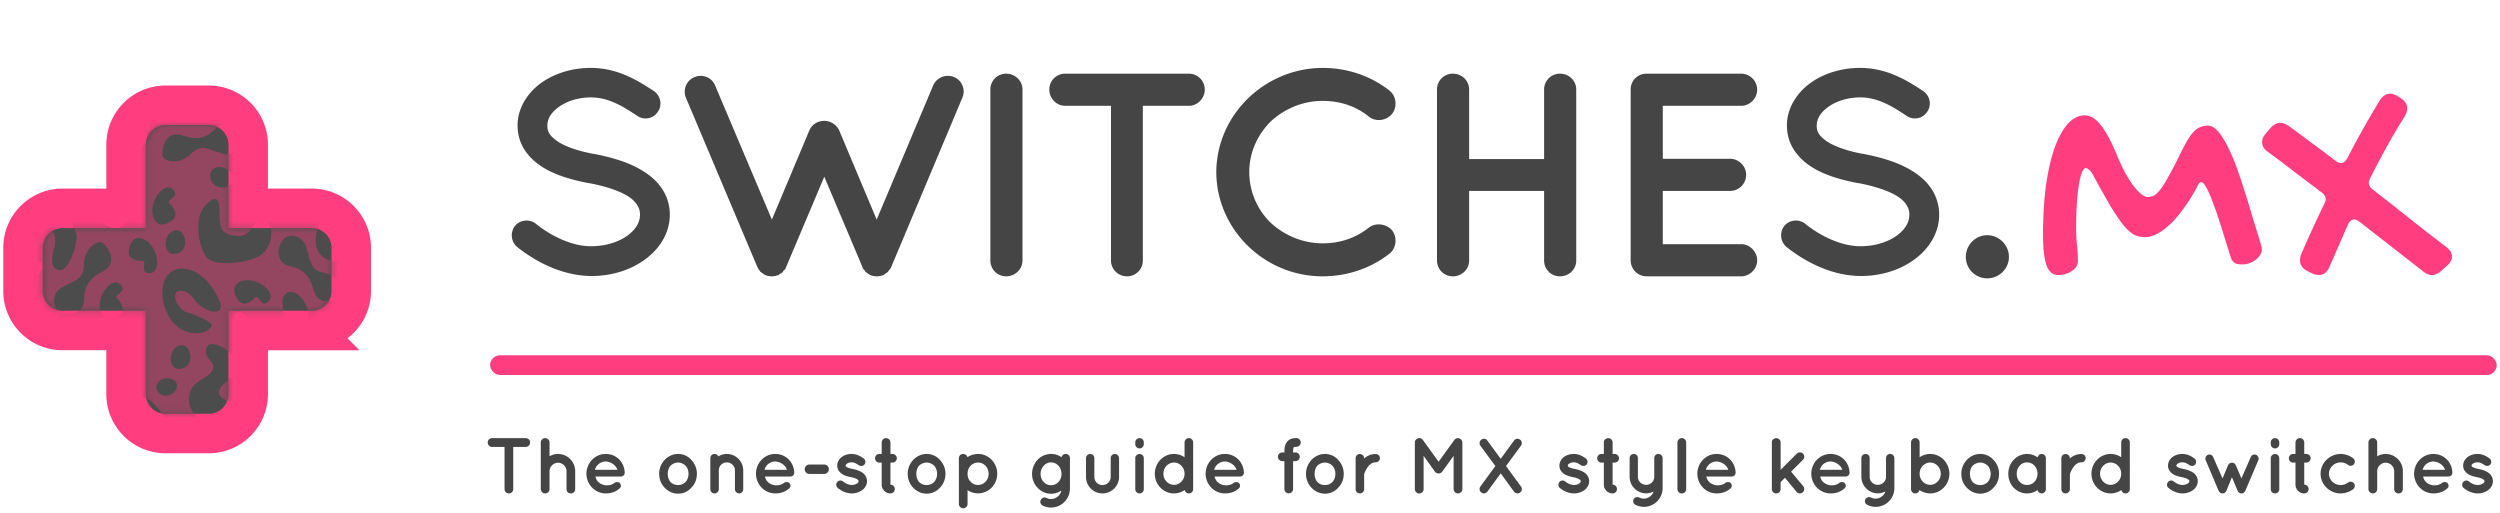 <svg width="380" height="78" fill="none" xmlns="http://www.w3.org/2000/svg"><path d="M78.625 37.556c2.508 1.98 6.512 4.356 11.264 4.4 3.124 0 5.984-.924 8.14-2.508 2.2-1.584 3.784-4.004 3.784-6.82a7.134 7.134 0 00-1.056-3.74c-1.012-1.628-2.596-2.772-4.4-3.652-1.76-.836-3.828-1.408-6.072-1.848h-.088c-2.376-.44-4.356-1.144-5.5-1.936-.572-.396-.968-.792-1.188-1.144-.22-.352-.308-.704-.308-1.232 0-.924.484-1.892 1.672-2.772 1.188-.88 2.948-1.496 4.928-1.496 2.684 0 4.84 1.32 7.084 2.816a2.222 2.222 0 003.124-.66c.704-1.012.396-2.42-.616-3.124-2.244-1.452-5.368-3.52-9.592-3.52-2.86 0-5.544.836-7.612 2.332-2.024 1.496-3.52 3.784-3.52 6.424 0 1.32.352 2.552 1.012 3.608.968 1.54 2.42 2.64 4.092 3.432 1.672.792 3.608 1.32 5.676 1.716h.088c2.596.484 4.752 1.232 6.028 2.068.66.44 1.056.88 1.32 1.32.264.44.396.836.396 1.408 0 1.1-.572 2.2-1.892 3.168-1.32.968-3.3 1.628-5.5 1.628-3.124.044-6.468-1.804-8.404-3.388-.968-.792-2.42-.66-3.212.308-.748.968-.616 2.42.352 3.212zm66.422-25.828c-1.276-.528-2.684.044-3.212 1.276l-8.58 20.372-5.676-13.508a2.516 2.516 0 00-2.288-1.496c-.968 0-1.892.528-2.288 1.496l-5.676 13.508-8.624-20.372c-.484-1.232-1.936-1.804-3.124-1.276-1.276.484-1.804 1.936-1.32 3.124l10.824 25.652c.088.132.132.308.22.396v.044c.088.088.132.176.22.264.044.088.044.088.088.132.132.044.176.132.308.22h.044c.088.088.264.22.396.264.044 0 .044 0 .088.044.088 0 .176.044.308.088h.132c.132.044.308.044.44.044s.264 0 .396-.044h.132a.682.682 0 01.352-.088c0-.044.044-.044.044-.044h.044c.088-.044.22-.176.352-.264h.088c.088-.088.176-.176.264-.22 0-.044.044-.044.044-.132l.264-.264s0-.044.044-.044c.044-.088.132-.264.176-.396l5.764-13.64 5.764 13.64c.044.132.088.308.176.396 0 0 0 .044.088.044.044.088.132.176.176.264.044.088.044.088.088.132.088.044.176.132.308.22h.044c.088.088.22.22.396.264.044 0 .044 0 .088.044.088 0 .176.044.308.088h.132c.132.044.264.044.396.044.176 0 .308 0 .44-.044h.088c.132-.044.264-.088.352-.088 0-.044.044-.044.044-.044h.044c.176-.044.264-.176.396-.264h.044c.088-.088.22-.176.308-.22 0-.044.044-.044.044-.132.088-.088.176-.176.22-.264l.044-.044c.088-.088.176-.264.22-.396l10.78-25.652c.528-1.188-.044-2.64-1.232-3.124zm5.49 27.852a2.386 2.386 0 002.42 2.42c1.32 0 2.464-1.056 2.464-2.42V13.62c0-1.364-1.144-2.42-2.464-2.42a2.386 2.386 0 00-2.42 2.42v25.96zm32.59-25.96c0-1.364-1.1-2.42-2.42-2.42h-18.788a2.386 2.386 0 00-2.42 2.42c0 1.32 1.056 2.464 2.42 2.464h6.952V39.58c0 1.364 1.1 2.42 2.42 2.42a2.386 2.386 0 002.42-2.42V16.084h6.996c1.32 0 2.42-1.144 2.42-2.464zM201.024 42c3.872 0 7.392-1.276 10.164-3.432 1.056-.836 1.232-2.42.44-3.52-.88-1.056-2.508-1.232-3.52-.484-1.98 1.584-4.356 2.42-7.084 2.42-3.036 0-5.852-1.232-7.92-3.168a10.7 10.7 0 01-3.212-7.656c0-2.992 1.232-5.632 3.212-7.656 2.068-1.936 4.884-3.168 7.92-3.168 2.728 0 5.148.836 7.084 2.42 1.012.792 2.64.616 3.52-.484.792-1.1.616-2.64-.44-3.52-2.772-2.156-6.292-3.432-10.164-3.432-8.8.044-16.104 7.128-16.148 15.84.044 8.756 7.348 15.84 16.148 15.84zm19.821 0c1.364 0 2.464-1.056 2.464-2.42V29.02h11.396v10.56a2.386 2.386 0 002.42 2.42c1.364 0 2.464-1.056 2.464-2.42V13.62c0-1.364-1.1-2.42-2.464-2.42a2.386 2.386 0 00-2.42 2.42v10.56h-11.396V13.62c0-1.364-1.1-2.42-2.464-2.42a2.386 2.386 0 00-2.42 2.42v25.96a2.386 2.386 0 002.42 2.42zm29.436 0l.044-.044s0 .044.088.044h14.256c1.276 0 2.42-1.1 2.42-2.42 0-1.364-1.144-2.464-2.42-2.464h-11.924V29.02h10.252c1.32 0 2.42-1.1 2.42-2.464 0-1.276-1.1-2.42-2.42-2.42h-10.252v-8.052h11.924c1.276 0 2.42-1.1 2.42-2.464 0-1.364-1.144-2.42-2.42-2.42h-14.388a2.386 2.386 0 00-2.42 2.42v25.96c0 1.32 1.056 2.42 2.42 2.42zm21.286-4.444c2.508 1.98 6.512 4.356 11.264 4.4 3.124 0 5.984-.924 8.14-2.508 2.2-1.584 3.784-4.004 3.784-6.82a7.134 7.134 0 00-1.056-3.74c-1.012-1.628-2.596-2.772-4.4-3.652-1.76-.836-3.828-1.408-6.072-1.848h-.088c-2.376-.44-4.356-1.144-5.5-1.936-.572-.396-.968-.792-1.188-1.144-.22-.352-.308-.704-.308-1.232 0-.924.484-1.892 1.672-2.772 1.188-.88 2.948-1.496 4.928-1.496 2.684 0 4.84 1.32 7.084 2.816a2.222 2.222 0 003.124-.66c.704-1.012.396-2.42-.616-3.124-2.244-1.452-5.368-3.52-9.592-3.52-2.86 0-5.544.836-7.612 2.332-2.024 1.496-3.52 3.784-3.52 6.424 0 1.32.352 2.552 1.012 3.608.968 1.54 2.42 2.64 4.092 3.432 1.672.792 3.608 1.32 5.676 1.716h.088c2.596.484 4.752 1.232 6.028 2.068.66.44 1.056.88 1.32 1.32.264.44.396.836.396 1.408 0 1.1-.572 2.2-1.892 3.168-1.32.968-3.3 1.628-5.5 1.628-3.124.044-6.468-1.804-8.404-3.388-.968-.792-2.42-.66-3.212.308-.748.968-.616 2.42.352 3.212zm27.235 1.496a3.249 3.249 0 003.256 3.256c1.804 0 3.3-1.452 3.3-3.256 0-1.804-1.496-3.3-3.3-3.3-1.804 0-3.256 1.496-3.256 3.3z" fill="#454545"/><path d="M334.593 27.694c-.196 0-.366.155-.513.464a26.037 26.037 0 01-1.977 3.272c-.684.976-1.376 1.806-2.076 2.49-.7.683-1.391 1.212-2.075 1.587-.683.358-1.326.537-1.929.537a3.703 3.703 0 01-1.635-.366c-.489-.26-1.026-.74-1.612-1.44-.569-.7-1.228-1.669-1.977-2.906a147.14 147.14 0 01-2.71-4.834c-.179-.326-.366-.562-.562-.708-.179-.163-.341-.244-.488-.244-.212 0-.407.228-.586.684-.179.439-.334 1.066-.464 1.88-.13.797-.236 1.765-.317 2.905a65.064 65.064 0 00-.098 3.735c0 .814.041 1.628.122 2.441.098.814.147 1.652.147 2.515 0 .293-.082.57-.244.83a2.24 2.24 0 01-.66.635c-.26.195-.577.35-.952.464a3.76 3.76 0 01-1.147.17c-.814 0-1.4-.488-1.758-1.464-.358-.977-.537-2.54-.537-4.688 0-2.718.146-5.184.439-7.397.31-2.23.741-4.134 1.294-5.713.57-1.595 1.237-2.824 2.002-3.687.782-.879 1.652-1.318 2.613-1.318.846 0 1.652.488 2.417 1.465.781.96 1.619 2.523 2.514 4.687.358.88.741 1.701 1.148 2.466.423.765.838 1.433 1.245 2.002.423.554.83.993 1.221 1.319.39.309.74.463 1.049.463.31 0 .603-.065.879-.195.293-.146.619-.448.977-.903.374-.472.805-1.156 1.294-2.051a72.532 72.532 0 001.855-3.589c.391-.781.741-1.432 1.05-1.953.309-.52.618-.936.928-1.245.309-.326.634-.553.976-.684.342-.146.725-.22 1.148-.22.504 0 1.001.27 1.489.806.488.537.96 1.254 1.416 2.149.472.895.928 1.936 1.367 3.125a76.39 76.39 0 011.27 3.735c.423 1.302.83 2.629 1.22 3.98.407 1.334.798 2.604 1.172 3.808.098.358.163.61.196.757.048.13.073.293.073.488 0 .277-.09.554-.269.83-.162.26-.382.497-.659.708a3.56 3.56 0 01-.952.513c-.342.13-.684.195-1.025.195-.456 0-.814-.049-1.075-.146-.244-.114-.439-.31-.586-.586-.081-.147-.219-.537-.415-1.172-.195-.635-.431-1.383-.708-2.246a84.668 84.668 0 00-.879-2.783 38.402 38.402 0 00-.952-2.686c-.309-.83-.61-1.514-.903-2.05-.293-.554-.553-.83-.781-.83zm19.506 12.818c-.358.862-.904 1.294-1.636 1.294-.293 0-.627-.082-1.001-.244l-.659-.318c-.798-.39-1.197-.936-1.197-1.636 0-.358.066-.691.196-1 .504-1.189 1.05-2.418 1.636-3.687a162.207 162.207 0 011.855-3.93c.049-.131.098-.253.146-.367a.81.81 0 00.074-.317c0-.391-.204-.74-.611-1.05a902.25 902.25 0 01-4.077-3.076 154.893 154.893 0 00-4.077-3.076c-.602-.424-.903-.912-.903-1.465 0-.228.04-.448.122-.66.081-.227.228-.455.439-.683l.684-.806c.472-.553.993-.83 1.562-.83.196 0 .391.049.586.147.212.081.432.195.659.341 1.205.88 2.393 1.758 3.565 2.637 1.188.863 2.368 1.75 3.54 2.661.146.098.285.18.415.244.13.066.26.098.391.098.358 0 .675-.228.952-.684a148.038 148.038 0 012.417-4.492c.83-1.48 1.684-2.938 2.563-4.37.44-.667.961-1 1.563-1 .342 0 .74.137 1.196.414l.391.244c.667.44 1.001.953 1.001 1.538 0 .212-.033.424-.098.635a3.588 3.588 0 01-.293.635 95.721 95.721 0 00-2.734 4.639 146.156 146.156 0 00-2.515 4.76c-.049.13-.098.244-.147.342a.936.936 0 00-.048.293c0 .407.195.757.586 1.05a522.053 522.053 0 015.615 4.419 462.1 462.1 0 005.591 4.346c.569.44.854.92.854 1.44 0 .488-.252.952-.757 1.392l-.854.757c-.472.439-.952.659-1.441.659-.439 0-.887-.188-1.342-.562L358.64 33.7a3.96 3.96 0 00-.415-.244.727.727 0 00-.367-.098c-.39 0-.708.245-.952.733l-2.807 6.42z" fill="#FF3D7F"/><rect x="74.5" y="54" width="305" height="3" rx="1.5" fill="#FF3D7F"/><path d="M19.162 50.235v9.664a6 6 0 006 6h6.567a6 6 0 006-6v-9.664h9.662a6 6 0 006-6v-6.57a6 6 0 00-6-6H37.73V22a6 6 0 00-6-6h-6.567a6 6 0 00-6 6v9.665H9.5a6 6 0 00-6 6v6.57a6 6 0 006 6h9.662z" fill="#4C4C4C" stroke="#FF3D7F" stroke-width="6"/><mask id="a" maskUnits="userSpaceOnUse" x="6" y="19" width="45" height="44"><path d="M22.162 47.235v12.664a3 3 0 003 3h6.567a3 3 0 003-3V47.235h12.662a3 3 0 003-3v-6.57a3 3 0 00-3-3H34.73V22a3 3 0 00-3-3h-6.567a3 3 0 00-3 3v12.665H9.5a3 3 0 00-3 3v6.57a3 3 0 003 3h12.662z" fill="#FFDF6B"/></mask><g mask="url(#a)"><path d="M-7 6v67h66V6H-7zm59.198 4.392c.325-1.45.52-3.295 1.753-3.295 1.234 0 3.312 2.043 3.312 2.768 0 .725 1.233 2.24.291 3.197-1.163 1.18-1.233-1.318-3.213-1.022-1.98.296-2.467-.198-2.143-1.648zm-23.755 37.09c.956.186 3.996 1.513 3.744 2.042-.778 1.631-4.458 1.71-6.259-.99-1.8-2.704-1.724-6.582.6-7.502 2.325-.92 4.762 1.24 5.608 2.511.847 1.27 1.965 3.091 1.124 3.67-.843.577-2.921-.463-3.823-1.816-.902-1.355-2.61-1.588-2.795-.617-.184.97.845 2.514 1.801 2.701zm-.786 8.548c-2.142.527-2.24-2.867-.455-3.493 1.786-.626 2.597 2.966.455 3.493zm-5.955-16.371c-.72 0-2.137-.137-2.137-1.323s.811-2.999 2.694-1.746c1.882 1.252 2.273 4.942.455 4.942-1.59 0-.293-1.873-1.012-1.873zM19.6 21.861c-1.224-1.52 1.385-2.888 2.551-1.691 1.166 1.196-1.325 3.212-2.55 1.691zm3.602 10.768c-.459-2.236 1.837-5.126 3.122-3.82 1.124 1.14-1.098 1.534-.59 2.05.51.516 1.416 1.63.59 2.47-.826.839-2.663 1.538-3.122-.7zm10.483-9.32c-2.127-.653-3.102-1.505-4.699.115-1.595 1.62-4.314 1.327-4.314 0s.734-3.657 3.121-2.817c2.387.838 3.765.185 4.958-1.026 1.193-1.212 2.617-.42 3.03 0 2.112 2.144.032 4.38-2.096 3.728zm-1.738 3.536c-.103-2.235 3.198-1.688 3.465.21.267 1.898-3.36 2.026-3.465-.21zM26.87 38.56c-2.143.526-2.24-2.868-.455-3.494 1.786-.626 2.597 2.966.455 3.494zm4.703.715c-1.3-1.319-2.338-6.064-.26-8.172 2.077-2.11 2.077 0 2.077 2.108 0 2.11 1.039 2.636 2.987 2.636 1.947 0 1.947-2.306 3.44-2.306 1.884 0 1.818 3.295.26 4.877-1.557 1.581-7.206 2.175-8.504.857zm9.264 6.538c-1.125 1.143-1.511-1.114-2.02-.598-.509.516-1.607 1.438-2.433.598-.826-.838-1.514-2.702.689-3.168 2.203-.466 5.05 1.864 3.764 3.168zm-2.307 3.33c1.47 1.491 2.571 1.12 3.948-.279 1.377-1.398-.23-3.03.827-4.101 1.33-1.352 3.58 1.026 3.58 3.262 0 2.237-3.58 6.71-5.417 6.71-1.836 0-5.876-2.609-5.876-5.591 0-2.984 1.47-1.492 2.938 0zm5.523-8.68c-1.658-.325-1.808-1.965-1.699-2.548.567-2.976 3.557-2.48 4.217-.326.66 2.154.51 3.453 2.725 3.886 2.217.434 3.5 2.885 2.42 3.629-1.084.743-3.397 1.43-4.05-1.047-.652-2.477-1.956-3.269-3.613-3.595zm8.118 7.366c2.204-.466 5.05 1.864 3.764 3.168-1.125 1.142-1.511-1.114-2.02-.598-.508.516-1.606 1.438-2.433.598-.826-.839-1.514-2.703.689-3.168zm2.727-3.796c-1.87.27-1.996-3.412.206-3.518 2.202-.105 1.664 3.246-.206 3.518zm.936-6.476c-2.272 2.307-6.038 2.966-7.368.823-1.331-2.142.297-4.98 1.365-6.065C50.9 31.23 52.45 29.77 53.169 30.5c.718.73.107 2.998-1.032 4.154-1.139 1.156-1.04 2.903-.067 2.903.973 0 2.272-1.318 2.272-2.307 0-.989.706-4.27 1.266-4.118 1.725.465 2.499 4.118.227 6.425zm-.206-11.222c0 1.211-5 .329-5.52-.198-.518-.527-.842-2.965-.063-3.757.78-.79 5.583 2.571 5.583 3.955zm-1.968-7.837c1.299-1.318 3.7-.593 2.792 1.384-.776 1.69-4.09-.066-2.792-1.384zm-12.864-4.446c.894-.907 2.128.015 2.972 1.728.843 1.714 3.668 2.736 5.13 1.253 1.46-1.484-.618-3.065-1.398-3.856-.778-.79-2.656-1.247-3.37-.522-.715.725-1.856-.565-1.271-2.147.584-1.581 2.759-2.932 4.415-2.175 1.656.758 1.72 2.406 2.24 3.526.519 1.121 1.697.188 2.573 1.079.877.89.68 4.793-.912 6.408-1.894 1.922-7.407 1.312-8.608.093-1.202-1.22-2.665-4.48-1.77-5.387zm4.39 9.255c1.298 1.319.52 3.427 1.557 4.481 1.04 1.056 2.014-.856 3.377.529 1.355 1.375-3.896 4.48-4.934 3.426-1.04-1.054-.715-5.47-2.922-4.415-2.207 1.053.13 2.636-1.883 4.678-2.012 2.044-2.921-.394-2.921-2.965 0-2.57.065-4.416 2.338-5.8 2.271-1.383 4.09-1.251 5.388.066zM33.027 8.117c3.213 0 6.334 2.237 5.783 4.707-.55 2.47-3.68 3.309-5.19 3.309-1.512 0-3.623-.08-3.623-1.112s2.013-2.197 3.623-2.197c1.61 0 2.757-1.306 2.069-2.005-.688-.698-2.525-.698-3.213 0-.689.699-3.474 2.513-3.765 2.005-.895-1.569 1.102-4.707 4.316-4.707zm-6.52 7.456c1.727-.638 2.847 2.983 1.01 2.983-1.835 0-3.029-2.237-1.01-2.983zm-8.446-8.481c2.204 0 6.61 3.635 6.61 5.498 0 1.864-2.57 5.965-5.508 5.965s-1.47-1.491 0-2.982c1.47-1.492 1.102-2.61-.275-4.008-1.378-1.399-2.984.233-4.04-.838-1.332-1.352 1.01-3.635 3.213-3.635zm-.505 15.564c1.194.607 3.626 1.478 3.03 3.495-.55 1.864-2.525-.28-3.679.047-1.155.326-1.19 1.961 0 3.17 1.19 1.208 2.165-.373 3.404.185 1.239.56.206 3.006-1.102 4.334-1.309 1.33-2.697 1.013-4.75-1.072-2.053-2.084-1.677-5.545-.85-8.283.825-2.738 2.754-2.481 3.947-1.876zM.373 33.748c0-1.259 2.86-3.877 5.11-3.877 2.677 0 6.151 4.39 6.151 6.113 0 1.724-1.235 5.08-2.5 5.08-1.264 0-1.494-1.538-.897-3.356.597-1.817-.689-4.566-2.754-4.566-2.066 0-1.7 2.609-1.7 3.728 0 1.118 1.011 2.788 2.02 2.788 1.01 0 .919 1.732-.596 2.431-1.515.7-3.994.094-4.637-1.63-.643-1.725.46-2.937.873-4.102.413-1.164-1.07-1.35-1.07-2.609zm9.792-11.231c1.882 1.165-.413 3.634-2.111 2.796-1.7-.84.229-3.961 2.11-2.796zm-.96 27.948c.628 1.752-2.937 2.889-2.937 1.025 0-1.864 2.203-3.076 2.938-1.025zm.92 3.455c1.028 1.545-.128 3.802-1.868 2.52-1.487-1.093.84-4.063 1.868-2.52zm-.608-10.305c1.958-1.066 3.241-1.163 3.241-3.454 0-2.291 2.127-4.035 3.051-3.098.924.939 2.029 3.114-.244 4.234-2.272 1.12-2.79 2.57-2.79 4.284 0 1.713-1.56 2.174-2.144 2.174-2.986 0-3.075-3.075-1.114-4.14zm8.814-.374c1.125 1.143-1.099 1.535-.59 2.05.509.518 1.416 1.632.59 2.471-.826.839-2.663 1.538-3.122-.7-.46-2.236 1.836-5.126 3.122-3.82zM11.766 9.35c1.166 1.196-1.325 3.212-2.55 1.69-1.225-1.52 1.384-2.887 2.55-1.69zm-9.773.539c0-1.946 5.877-.373 5.877 1.117 0 1.493-3.306 4.381-1.01 5.22 2.295.839 1.744-1.957 4.59-1.957s1.79 2.377 0 4.195c-1.79 1.816-3.121 3.075-5.693 2.423-2.57-.653-3.764-2.05-3.764-3.915 0-1.864 2.02-2.796 2.02-4.287 0-1.492-2.02-.84-2.02-2.796zm.276 15.89c1.607 1.212 1.607 1.913.367 2.705-1.24.791-2.662 1.956-3.534 1.07-.872-.884-.919-3.82-.413-4.333.504-.513.687-2.47 2.019-2.47 1.646 0-.046 1.817 1.561 3.028zm-6.436 7.79c-1.225-1.52 1.385-2.887 2.55-1.69 1.167 1.196-1.325 3.213-2.55 1.69zm.376-23.214c.844-.857 3.765 3.355 3.765 4.1 0 .746-1.47 2.703-2.57 2.703-1.103 0-2.159-5.825-1.195-6.803zm1.35 10.817c.267 1.898-3.362 2.027-3.466-.209-.104-2.235 3.197-1.689 3.465.209zm-.602 14.615c1.882 1.252 2.272 4.943.455 4.943-1.59 0-.292-1.874-1.012-1.874s-2.137-.136-2.137-1.323c0-1.186.811-2.999 2.694-1.746zm-2.018 28.95c-.103-2.235 3.197-1.688 3.465.21.267 1.898-3.361 2.026-3.465-.21zm3.146-3.923c-1.59 0-.292-1.872-1.011-1.872-.72 0-2.138-.137-2.138-1.324 0-1.186.812-2.998 2.695-1.746 1.882 1.252 2.273 4.942.454 4.942zm.812-9.018c-.91-1.714 1.98-1.615 2.569-2.675.588-1.058-.524-2.24-2.208-2.24-1.682 0-1.27 1.818-2.536 2.312-1.266.494-2.24-1.977-2.24-3.856 0-1.878 1.2-2.652 4.105-2.652 2.905 0 5.05 2.718 6.372 5.247 1.324 2.53-.219 3.732-1.484 4.16-1.267.43-3.594 1.56-4.578-.296zm3.344 6.047c-2.14.526-2.239-2.868-.454-3.494 1.786-.626 2.597 2.966.454 3.494zm2.091 8.273c-.37 1.941 1.862 2.38 1.58 3.867-.358 1.877-3.533 1.188-4.767-.666-1.234-1.852-.737-7.595.783-8.64 1.521-1.044 6.307-1.18 7.954 1.29 1.646 2.47-.394 2.071-2.434 1.673-2.04-.4-2.747.535-3.116 2.476zm4.701 5.103c-1.172-.23.63-5.046 1.237-5.464.609-.417 3.029-.279 3.646.648.617.926-3.544 5.078-4.883 4.816zm5.032-8.734c-1.587 1.09-3.596-4.732-2.379-5.568 1.216-.835 5.426.325 4.825-2.075-.602-2.4-2.575-.37-4.17-2.763-1.594-2.394.937-2.837 3.423-2.35 2.486.487 4.258.902 5.166 3.429.908 2.528.437 4.314-1.085 5.357-1.52 1.046-3.413-.13-4.63.705s.447 2.168-1.15 3.265zm11.872 3.775c-.203 1.489-1.666 4.237-2.759 4.082-1.092-.153-1.109-1.51-.378-3.007.73-1.497-.056-4.028-1.84-4.279-1.785-.252-1.775 2.047-1.906 3.013-.133.966.541 2.532 1.414 2.654.872.123.588 1.607-.803 2.027-1.39.42-3.46-.407-3.811-1.974-.352-1.567.743-2.479 1.238-3.435.494-.956-.764-1.297-.616-2.384.15-1.087 2.928-3 4.87-2.726 2.314.327 4.795 4.54 4.591 6.03zm-1.863-6.639c-1.223-1.52 1.385-2.888 2.55-1.691 1.166 1.196-1.324 3.212-2.55 1.691zM30.1 71.758c-1.59 0-.292-1.874-1.011-1.874-.72 0-2.138-.136-2.138-1.323 0-1.186.811-2.999 2.694-1.747 1.884 1.253 2.273 4.944.455 4.944zm1.014-7.318c-2.178-1.533-2.808-3.269-2.16-5.013.65-1.743 2.864-1.89 3.383-3.285.52-1.395-1.597-1.51-.915-3.34.677-1.822 5.626 1.759 5.107 3.153-.52 1.395-4.617 2.913-2.762 4.52 1.854 1.608 2.313-1.205 4.976-.184 2.662 1.02.847 2.866-1.46 3.924-2.308 1.058-3.99 1.757-6.17.225zm14.33 5.228c-.774 2.055-3.568 2.385-4.868 2.195-1.299-.189-3.106-.523-2.98-1.41.125-.888 1.999-1.637 3.383-1.436 1.385.202 2.531-.775 2.023-1.463-.506-.688-2.085-.918-2.763-.404-.677.515-3.293 1.724-3.481 1.25-.58-1.46 1.52-3.909 4.284-3.506 2.764.405 5.177 2.72 4.402 4.774zm-1.627-10.846c1.69-1.465 2.925-1.836 2.445-4.075-.479-2.239 1.236-4.402 2.334-3.685 1.1.718 2.633 2.606.646 4.19-1.985 1.584-2.19 3.113-1.83 4.788.358 1.675-1.069 2.461-1.64 2.587-2.917.644-3.647-2.342-1.955-3.805zm13.319 6.697c-.551 2.895-3.586 4.517-6.284 5.357-2.697.838-3.568-.927-3.741-2.27-.175-1.342-.827-3.877 1.154-4.506 1.83-.58 1.187 2.28 2.099 3.068.913.788 2.267-.099 2.586-1.776.319-1.677-1.516-1.61-1.755-2.966-.238-1.355 2.338-1.858 4.154-1.502 1.817.356 2.337 1.7 1.787 4.595zm.751-9.628c-.233 1.23-2.603 2.913-3.304 2.776-.702-.137-2.402.805-3.148-.314-.921-1.385 1.51-.98 1.597-3.01.089-2.03.66-2.422 2.001-1.824 1.34.6 3.089 1.143 2.854 2.372z" fill="#944660"/></g><path d="M80.58 67.26c0-.372-.3-.66-.66-.66h-5.125a.65.65 0 00-.66.66c0 .36.288.672.66.672h1.896v6.408c0 .372.3.66.66.66a.65.65 0 00.66-.66v-6.408h1.908c.36 0 .66-.312.66-.672zm2.95 4.368a1.312 1.312 0 011.284-1.296c.72.012 1.296.588 1.296 1.296v2.712c0 .372.288.66.66.66a.65.65 0 00.66-.66v-2.712A2.625 2.625 0 0084.814 69c-.468 0-.9.144-1.284.348V67.26a.66.66 0 00-.672-.66c-.36 0-.66.288-.66.66v7.08a.68.68 0 00.66.66.66.66 0 00.672-.66v-2.712zM92.065 75c.852 0 1.56-.252 2.148-.792.276-.252.156-.612 0-.78-.156-.192-.648-.228-.9.036-.3.228-.816.336-1.248.3-.42-.036-.9-.252-1.152-.54-.216-.204-.348-.516-.408-.792h3.816c.336 0 .588-.192.624-.48.012-.024.012-.084.012-.108v-.06C94.861 70.164 93.625 69 92.065 69c-1.644 0-2.916 1.368-2.928 3 .012 1.632 1.284 2.988 2.928 3zm0-4.86c1.044.084 1.656.792 1.776 1.272h-3.396c.096-.492.6-1.224 1.62-1.272zm11.019 4.896c.792 0 1.512-.348 2.004-.912.54-.528.84-1.272.84-2.112 0-.816-.3-1.524-.84-2.1a2.653 2.653 0 00-2.004-.912c-.828 0-1.524.348-2.064.912-.516.576-.828 1.284-.828 2.1 0 .84.312 1.584.828 2.112.54.564 1.236.912 2.064.912zm-1.152-4.272c.3-.264.696-.456 1.152-.456.42 0 .804.192 1.104.456.3.324.468.756.468 1.248 0 .516-.168.936-.468 1.272-.3.288-.684.444-1.104.444-.456 0-.852-.156-1.152-.444-.276-.336-.432-.756-.432-1.272 0-.492.156-.924.432-1.248zM110.464 69c-.468 0-.912.144-1.272.372a.649.649 0 00-.588-.372.632.632 0 00-.636.636v4.728c0 .348.276.636.636.636a.656.656 0 00.636-.516c.024-.048.024-.084.024-.12v-2.868c0-.672.528-1.212 1.2-1.212.684 0 1.248.54 1.248 1.212v2.868c0 .348.3.636.636.636a.63.63 0 00.624-.636v-2.868A2.512 2.512 0 00110.464 69zm7.371 6c.852 0 1.56-.252 2.148-.792.276-.252.156-.612 0-.78-.156-.192-.648-.228-.9.036-.3.228-.816.336-1.248.3-.42-.036-.9-.252-1.152-.54-.216-.204-.348-.516-.408-.792h3.816c.336 0 .588-.192.624-.48.012-.024.012-.084.012-.108v-.06c-.096-1.62-1.332-2.784-2.892-2.784-1.644 0-2.916 1.368-2.928 3 .012 1.632 1.284 2.988 2.928 3zm0-4.86c1.044.084 1.656.792 1.776 1.272h-3.396c.096-.492.6-1.224 1.62-1.272zm5.188 1.896h2.256a.717.717 0 00.708-.708.72.72 0 00-.708-.72h-2.256a.72.72 0 00-.708.72c0 .384.324.708.708.708zm4.311 2.136c.48.384 1.2.816 2.136.828a2.73 2.73 0 001.56-.48c.432-.312.756-.804.756-1.392 0-.276-.084-.552-.228-.792-.204-.336-.528-.564-.852-.708a4.32 4.32 0 00-1.116-.348h-.012l-.012-.012c-.408-.072-.72-.18-.876-.288a.323.323 0 01-.132-.12c-.024-.036-.024-.048-.024-.096 0-.06.036-.168.192-.276.156-.12.42-.216.72-.216.384 0 .72.192 1.104.444.3.204.696.12.888-.168a.663.663 0 00-.192-.888c-.384-.264-.972-.66-1.8-.66-.552 0-1.056.156-1.476.444-.396.3-.708.768-.708 1.32 0 .276.072.54.204.756.216.324.504.54.828.696.312.144.672.24 1.044.312h.012c.432.084.792.216.96.336.096.06.144.108.156.144a.18.18 0 01.036.12c0 .096-.048.216-.216.36-.192.12-.492.228-.816.228-.468.012-1.008-.264-1.32-.528a.624.624 0 00-.9.096.64.64 0 00.084.888zM135.648 69h-.3v-1.74a.65.65 0 00-.66-.66.66.66 0 00-.672.66V69h-.348a.65.65 0 00-.66.66c0 .36.288.66.66.66h.348v3.348c0 .732.6 1.332 1.332 1.332a.65.65 0 00.66-.66.66.66 0 00-.66-.672V70.32h.3c.36 0 .672-.3.672-.66a.668.668 0 00-.672-.66zm5.217 6.036c.792 0 1.512-.348 2.004-.912.54-.528.84-1.272.84-2.112 0-.816-.3-1.524-.84-2.1a2.653 2.653 0 00-2.004-.912c-.828 0-1.524.348-2.064.912-.516.576-.828 1.284-.828 2.1 0 .84.312 1.584.828 2.112.54.564 1.236.912 2.064.912zm-1.152-4.272c.3-.264.696-.456 1.152-.456.42 0 .804.192 1.104.456.3.324.468.756.468 1.248 0 .516-.168.936-.468 1.272-.3.288-.684.444-1.104.444-.456 0-.852-.156-1.152-.444-.276-.336-.432-.756-.432-1.272 0-.492.156-.924.432-1.248zm6.672 6.492c.384 0 .684-.312.684-.648v-2.112c.432.312 1.008.492 1.608.492 1.596 0 2.904-1.332 2.904-2.976S150.273 69 148.677 69c-.612 0-1.188.204-1.632.492-.048-.264-.324-.492-.66-.492a.64.64 0 00-.636.636V76.608c0 .336.288.648.636.648zm1.152-6.456c.3-.324.696-.492 1.14-.492.408 0 .816.168 1.128.492.276.312.468.744.468 1.212 0 .468-.192.924-.468 1.2-.312.336-.72.504-1.128.504-.444 0-.84-.168-1.14-.504-.312-.276-.468-.732-.468-1.2 0-.468.156-.9.468-1.212zm15.095 1.224v-2.388a.632.632 0 00-.636-.636.646.646 0 00-.636.504 2.728 2.728 0 00-1.608-.504 2.84 2.84 0 00-2.04.888 3.152 3.152 0 00-.84 2.136c0 .84.324 1.584.84 2.112a2.77 2.77 0 003.612.432 1.608 1.608 0 01-1.572 1.284c-.252 0-.48-.06-.684-.168-.336-.144-.708-.024-.864.3a.636.636 0 00.288.864c.372.192.816.3 1.26.3a2.888 2.888 0 002.88-2.88v-2.244zm-1.74 1.236a1.516 1.516 0 01-1.14.492c-.42 0-.816-.168-1.104-.492-.288-.276-.48-.732-.48-1.236 0-.48.192-.936.48-1.224a1.441 1.441 0 011.104-.516c.456 0 .828.18 1.14.516.264.288.456.744.456 1.224 0 .504-.192.96-.456 1.236zm9.206-.756v-2.868c0-.336-.312-.636-.648-.636a.63.63 0 00-.624.636v2.868a1.245 1.245 0 01-1.26 1.224c-.684 0-1.224-.54-1.224-1.224v-2.868a.64.64 0 00-.636-.636c-.348 0-.636.3-.636.636v2.868A2.51 2.51 0 00167.566 75c1.38 0 2.532-1.128 2.532-2.496zm3.112-3.492a.64.64 0 00-.648.66v4.68c0 .36.288.648.648.648a.638.638 0 00.648-.648v-4.68c0-.384-.276-.66-.648-.66zm.648-1.764a.638.638 0 00-.648-.648.645.645 0 00-.648.648v.252c0 .36.288.66.648.66.372 0 .648-.3.648-.66v-.252zm7.503 4.764V67.248a.653.653 0 00-1.308 0v2.256a2.84 2.84 0 00-1.608-.504c-1.62 0-2.916 1.368-2.916 3.012 0 1.62 1.296 2.988 2.916 2.988.6 0 1.176-.204 1.632-.516.06.288.312.516.636.516.36 0 .648-.3.648-.648v-2.34zm-1.788-1.212c.3.3.48.732.48 1.212 0 .456-.18.888-.48 1.188-.3.312-.684.492-1.128.492-.432 0-.828-.18-1.128-.492-.3-.3-.48-.732-.48-1.188 0-.48.18-.912.48-1.212.3-.312.696-.492 1.128-.492.444 0 .828.18 1.128.492zm6.606 4.2c.852 0 1.56-.252 2.148-.792.276-.252.156-.612 0-.78-.156-.192-.648-.228-.9.036-.3.228-.816.336-1.248.3-.42-.036-.9-.252-1.152-.54-.216-.204-.348-.516-.408-.792h3.816c.336 0 .588-.192.624-.48.012-.024.012-.084.012-.108v-.06c-.096-1.62-1.332-2.784-2.892-2.784-1.644 0-2.916 1.368-2.928 3 .012 1.632 1.284 2.988 2.928 3zm0-4.86c1.044.084 1.656.792 1.776 1.272h-3.396c.096-.492.6-1.224 1.62-1.272zm10.478-2.148c.012-.012.024-.024.072-.036.048-.024.156-.036.312-.036a.666.666 0 000-1.332c-.252 0-.48.024-.72.096a1.43 1.43 0 00-.864.744c-.18.348-.228.732-.228 1.176v.168h-.312a.66.66 0 00-.672.66c0 .36.3.66.672.66h.312v4.236c0 .36.288.66.66.66.372 0 .66-.3.66-.66v-4.236h.36c.36 0 .66-.3.66-.66 0-.372-.3-.66-.66-.66h-.36v-.168c0-.444.096-.612.108-.612zm4.747 7.044c.792 0 1.512-.348 2.004-.912.54-.528.84-1.272.84-2.112 0-.816-.3-1.524-.84-2.1a2.653 2.653 0 00-2.004-.912c-.828 0-1.524.348-2.064.912-.516.576-.828 1.284-.828 2.1 0 .84.312 1.584.828 2.112.54.564 1.236.912 2.064.912zm-1.152-4.272c.3-.264.696-.456 1.152-.456.42 0 .804.192 1.104.456.3.324.468.756.468 1.248 0 .516-.168.936-.468 1.272-.3.288-.684.444-1.104.444-.456 0-.852-.156-1.152-.444-.276-.336-.432-.756-.432-1.272 0-.492.156-.924.432-1.248zm8.862-1.752c-.6-.012-1.116.204-1.512.468-.084.06-.18.156-.252.24v-.084c0-.348-.3-.624-.66-.624a.63.63 0 00-.636.624v4.728a.64.64 0 00.636.636c.36 0 .66-.288.66-.636v-2.28c.06-.168.204-.624.492-1.008.144-.228.324-.432.552-.576.204-.156.444-.228.72-.228.36 0 .636-.3.636-.636a.622.622 0 00-.636-.624zm12.495-2.412h-.012a.655.655 0 00-.54.276l-2.388 3.312-2.388-3.312a.65.65 0 00-.528-.276h-.036c-.36 0-.66.3-.66.66v7.08a.666.666 0 001.332 0v-5.052l1.716 2.4c.132.18.336.276.552.276h.024a.655.655 0 00.54-.276l1.728-2.4v5.052c0 .36.288.66.66.66.36 0 .672-.3.672-.66v-7.08c0-.36-.312-.648-.672-.66zm9.441.228c-.3-.228-.696-.168-.924.144l-2.016 2.76-2.028-2.76a.622.622 0 00-.912-.144.652.652 0 00-.156.912l2.28 3.096-2.28 3.12a.654.654 0 00.156.912.62.62 0 00.384.132.683.683 0 00.528-.276l2.028-2.772 2.016 2.772a.688.688 0 00.54.276.675.675 0 00.384-.132c.3-.204.348-.624.144-.912l-2.28-3.12 2.28-3.096c.204-.3.156-.708-.144-.912zm6.053 7.344c.48.384 1.2.816 2.136.828a2.73 2.73 0 001.56-.48c.432-.312.756-.804.756-1.392 0-.276-.084-.552-.228-.792-.204-.336-.528-.564-.852-.708a4.32 4.32 0 00-1.116-.348h-.012l-.012-.012c-.408-.072-.72-.18-.876-.288a.323.323 0 01-.132-.12c-.024-.036-.024-.048-.024-.096 0-.06.036-.168.192-.276.156-.12.42-.216.72-.216.384 0 .72.192 1.104.444.3.204.696.12.888-.168a.663.663 0 00-.192-.888c-.384-.264-.972-.66-1.8-.66-.552 0-1.056.156-1.476.444-.396.3-.708.768-.708 1.32 0 .276.072.54.204.756.216.324.504.54.828.696.312.144.672.24 1.044.312h.012c.432.084.792.216.96.336.096.06.144.108.156.144a.18.18 0 01.036.12c0 .096-.048.216-.216.36-.192.12-.492.228-.816.228-.468.012-1.008-.264-1.32-.528a.624.624 0 00-.9.096.64.64 0 00.084.888zM245.417 69h-.3v-1.74a.65.65 0 00-.66-.66.66.66 0 00-.672.66V69h-.348a.65.65 0 00-.66.66c0 .36.288.66.66.66h.348v3.348c0 .732.6 1.332 1.332 1.332a.65.65 0 00.66-.66.66.66 0 00-.66-.672V70.32h.3c.36 0 .672-.3.672-.66a.668.668 0 00-.672-.66zm6.653 0a.615.615 0 00-.624.636v2.832c0 .696-.552 1.224-1.236 1.224-.684 0-1.248-.528-1.248-1.224v-2.832a.618.618 0 00-.636-.636.638.638 0 00-.624.636v2.832c0 1.38 1.128 2.52 2.508 2.52.396 0 .804-.096 1.14-.288-.192.624-.792 1.08-1.5 1.092-.24 0-.468-.06-.696-.168-.288-.156-.696-.024-.852.264-.144.336-.024.708.312.852.36.18.804.3 1.236.3a2.845 2.845 0 002.868-2.868v-4.536c0-.36-.3-.636-.648-.636zm2.9-1.74v7.08a.666.666 0 001.332 0v-7.08a.666.666 0 00-1.332 0zm5.951 7.74c.852 0 1.56-.252 2.148-.792.276-.252.156-.612 0-.78-.156-.192-.648-.228-.9.036-.3.228-.816.336-1.248.3-.42-.036-.9-.252-1.152-.54-.216-.204-.348-.516-.408-.792h3.816c.336 0 .588-.192.624-.48.012-.024.012-.084.012-.108v-.06c-.096-1.62-1.332-2.784-2.892-2.784-1.644 0-2.916 1.368-2.928 3 .012 1.632 1.284 2.988 2.928 3zm0-4.86c1.044.084 1.656.792 1.776 1.272h-3.396c.096-.492.6-1.224 1.62-1.272zm9.062 4.86c.372 0 .672-.3.672-.66v-1.056l.66-.66 1.764 2.136c.12.156.312.24.504.24a.63.63 0 00.42-.156.666.666 0 00.096-.936l-1.848-2.22 1.8-1.8a.652.652 0 000-.936.674.674 0 00-.936 0l-2.46 2.46V67.26c0-.36-.3-.66-.672-.66-.372 0-.66.3-.66.66v7.08c0 .36.288.66.66.66zm8.258 0c.852 0 1.56-.252 2.148-.792.276-.252.156-.612 0-.78-.156-.192-.648-.228-.9.036-.3.228-.816.336-1.248.3-.42-.036-.9-.252-1.152-.54-.216-.204-.348-.516-.408-.792h3.816c.336 0 .588-.192.624-.48.012-.024.012-.084.012-.108v-.06c-.096-1.62-1.332-2.784-2.892-2.784-1.644 0-2.916 1.368-2.928 3 .012 1.632 1.284 2.988 2.928 3zm0-4.86c1.044.084 1.656.792 1.776 1.272h-3.396c.096-.492.6-1.224 1.62-1.272zm9.056-1.14a.615.615 0 00-.624.636v2.832c0 .696-.552 1.224-1.236 1.224-.684 0-1.248-.528-1.248-1.224v-2.832a.618.618 0 00-.636-.636.638.638 0 00-.624.636v2.832c0 1.38 1.128 2.52 2.508 2.52.396 0 .804-.096 1.14-.288-.192.624-.792 1.08-1.5 1.092-.24 0-.468-.06-.696-.168-.288-.156-.696-.024-.852.264-.144.336-.024.708.312.852.36.18.804.3 1.236.3a2.845 2.845 0 002.868-2.868v-4.536c0-.36-.3-.636-.648-.636zm3.178 5.352c0 .348.288.648.648.648a.646.646 0 00.636-.516 2.928 2.928 0 001.632.516c1.62 0 2.916-1.368 2.916-2.988 0-1.644-1.296-3.012-2.916-3.012a2.84 2.84 0 00-1.608.504v-2.256a.653.653 0 00-1.308 0V74.352zm1.788-3.552c.3-.312.684-.492 1.128-.492.432 0 .828.18 1.128.492.3.3.48.732.48 1.212 0 .456-.18.888-.48 1.188-.3.312-.696.492-1.128.492-.444 0-.828-.18-1.128-.492-.3-.3-.48-.732-.48-1.188 0-.48.18-.912.48-1.212zm8.75 4.236c.792 0 1.512-.348 2.004-.912.54-.528.84-1.272.84-2.112 0-.816-.3-1.524-.84-2.1a2.653 2.653 0 00-2.004-.912c-.828 0-1.524.348-2.064.912-.516.576-.828 1.284-.828 2.1 0 .84.312 1.584.828 2.112.54.564 1.236.912 2.064.912zm-1.152-4.272c.3-.264.696-.456 1.152-.456.42 0 .804.192 1.104.456.3.324.468.756.468 1.248 0 .516-.168.936-.468 1.272-.3.288-.684.444-1.104.444-.456 0-.852-.156-1.152-.444-.276-.336-.432-.756-.432-1.272 0-.492.156-.924.432-1.248zm11.112-1.116a.643.643 0 00-.636-.648c-.312 0-.552.228-.624.528a2.735 2.735 0 00-1.596-.528c-.816 0-1.524.348-2.04.9-.516.54-.816 1.284-.816 2.112 0 .816.3 1.56.816 2.112.516.54 1.224.876 2.04.876.6 0 1.14-.192 1.596-.516.072.288.312.516.624.516a.64.64 0 00.636-.636V69.648zm-1.74 3.6c-.288.3-.696.468-1.116.468-.432 0-.84-.168-1.116-.468-.288-.312-.456-.744-.456-1.236 0-.504.168-.936.456-1.236a1.447 1.447 0 011.116-.492c.42 0 .828.168 1.116.492.288.3.468.732.468 1.236 0 .492-.18.924-.468 1.236zm7.154-4.236c-.6-.012-1.116.204-1.512.468-.084.06-.18.156-.252.24v-.084c0-.348-.3-.624-.66-.624a.63.63 0 00-.636.624v4.728a.64.64 0 00.636.636c.36 0 .66-.288.66-.636v-2.28c.06-.168.204-.624.492-1.008.144-.228.324-.432.552-.576.204-.156.444-.228.72-.228.36 0 .636-.3.636-.636a.622.622 0 00-.636-.624zm7.345 3V67.248a.653.653 0 00-1.308 0v2.256a2.84 2.84 0 00-1.608-.504c-1.62 0-2.916 1.368-2.916 3.012 0 1.62 1.296 2.988 2.916 2.988.6 0 1.176-.204 1.632-.516.06.288.312.516.636.516.36 0 .648-.3.648-.648v-2.34zm-1.788-1.212c.3.3.48.732.48 1.212 0 .456-.18.888-.48 1.188-.3.312-.684.492-1.128.492-.432 0-.828-.18-1.128-.492-.3-.3-.48-.732-.48-1.188 0-.48.18-.912.48-1.212.3-.312.696-.492 1.128-.492.444 0 .828.18 1.128.492zm7.667 3.372c.48.384 1.2.816 2.136.828a2.73 2.73 0 001.56-.48c.432-.312.756-.804.756-1.392 0-.276-.084-.552-.228-.792-.204-.336-.528-.564-.852-.708a4.32 4.32 0 00-1.116-.348h-.012l-.012-.012c-.408-.072-.72-.18-.876-.288a.323.323 0 01-.132-.12c-.024-.036-.024-.048-.024-.096 0-.06.036-.168.192-.276.156-.12.42-.216.72-.216.384 0 .72.192 1.104.444.3.204.696.12.888-.168a.663.663 0 00-.192-.888c-.384-.264-.972-.66-1.8-.66-.552 0-1.056.156-1.476.444-.396.3-.708.768-.708 1.32 0 .276.072.54.204.756.216.324.504.54.828.696.312.144.672.24 1.044.312h.012c.432.084.792.216.96.336.096.06.144.108.156.144a.18.18 0 01.036.12c0 .096-.048.216-.216.36-.192.12-.492.228-.816.228-.468.012-1.008-.264-1.32-.528a.624.624 0 00-.9.096.64.64 0 00.084.888zm13.303-5.04a.601.601 0 00-.804.36l-1.416 3.228-.852-2.004a.616.616 0 00-.588-.384.64.64 0 00-.588.384l-.84 2.004-1.416-3.228c-.132-.348-.504-.492-.792-.36-.336.144-.492.504-.348.828l1.968 4.656c.024.024.036.06.06.096 0 .012 0 .012.012.012.012.024.036.048.048.072l.024.012c.036.024.06.048.072.06 0 .012 0 .012.012.012.024.036.072.06.108.072.012 0 .012 0 .024.012a.17.17 0 01.072.024h.036c.036.012.072.012.12.012.036 0 .072 0 .12-.012h.024a.129.129 0 01.072-.024c0-.012.012-.012.012-.012h.024c.036-.012.06-.036.108-.072l.072-.072s.012 0 .012-.012l.072-.072v-.012c.024-.036.048-.072.06-.096l.852-2.076.876 2.076c.012.024.024.06.048.096 0 .012.012.012.012.012a.318.318 0 00.06.072c0 .012.024.012.024.012.024.024.036.048.072.06v.012c.036.036.072.06.108.072h.012l.012.012c.036 0 .06.012.084.024h.024c.036.012.072.012.108.012.048 0 .084 0 .12-.012h.024a.371.371 0 01.096-.024c0-.012.012-.012.012-.012.048-.012.072-.036.108-.06 0-.012.012-.012.012-.024.024-.012.048-.036.072-.06 0 0 .012 0 .024-.012.024-.024.048-.048.06-.072 0 0 .012 0 .012-.012.024-.036.036-.072.048-.096l1.98-4.656c.144-.324-.024-.684-.348-.828zm2.889-.12a.64.64 0 00-.648.66v4.68c0 .36.288.648.648.648a.638.638 0 00.648-.648v-4.68c0-.384-.276-.66-.648-.66zm.648-1.764a.638.638 0 00-.648-.648.645.645 0 00-.648.648v.252c0 .36.288.66.648.66.372 0 .648-.3.648-.66v-.252zM350.546 69h-.3v-1.74a.65.65 0 00-.66-.66.66.66 0 00-.672.66V69h-.348a.65.65 0 00-.66.66c0 .36.288.66.66.66h.348v3.348c0 .732.6 1.332 1.332 1.332a.65.65 0 00.66-.66.66.66 0 00-.66-.672V70.32h.3c.36 0 .672-.3.672-.66a.668.668 0 00-.672-.66zm5.229 6c.72 0 1.392-.264 1.908-.636.276-.24.324-.624.132-.888-.24-.288-.636-.336-.9-.132a1.943 1.943 0 01-1.14.384c-.972 0-1.776-.792-1.776-1.716 0-.924.804-1.728 1.776-1.728.444 0 .828.156 1.14.384.276.216.66.168.9-.12a.66.66 0 00-.132-.888 3.162 3.162 0 00-1.908-.66c-1.656.012-3.048 1.344-3.048 3.012 0 1.644 1.392 2.988 3.048 2.988zm5.56-3.372a1.312 1.312 0 011.284-1.296c.72.012 1.296.588 1.296 1.296v2.712c0 .372.288.66.66.66a.65.65 0 00.66-.66v-2.712A2.625 2.625 0 00362.619 69c-.468 0-.9.144-1.284.348V67.26a.66.66 0 00-.672-.66c-.36 0-.66.288-.66.66v7.08a.68.68 0 00.66.66.66.66 0 00.672-.66v-2.712zM369.87 75c.852 0 1.56-.252 2.148-.792.276-.252.156-.612 0-.78-.156-.192-.648-.228-.9.036-.3.228-.816.336-1.248.3-.42-.036-.9-.252-1.152-.54-.216-.204-.348-.516-.408-.792h3.816c.336 0 .588-.192.624-.48.012-.024.012-.084.012-.108v-.06c-.096-1.62-1.332-2.784-2.892-2.784-1.644 0-2.916 1.368-2.928 3 .012 1.632 1.284 2.988 2.928 3zm0-4.86c1.044.084 1.656.792 1.776 1.272h-3.396c.096-.492.6-1.224 1.62-1.272zm4.601 4.032c.48.384 1.2.816 2.136.828a2.73 2.73 0 001.56-.48c.432-.312.756-.804.756-1.392 0-.276-.084-.552-.228-.792-.204-.336-.528-.564-.852-.708a4.32 4.32 0 00-1.116-.348h-.012l-.012-.012c-.408-.072-.72-.18-.876-.288a.323.323 0 01-.132-.12c-.024-.036-.024-.048-.024-.096 0-.06.036-.168.192-.276.156-.12.42-.216.72-.216.384 0 .72.192 1.104.444.3.204.696.12.888-.168a.663.663 0 00-.192-.888c-.384-.264-.972-.66-1.8-.66-.552 0-1.056.156-1.476.444-.396.3-.708.768-.708 1.32 0 .276.072.54.204.756.216.324.504.54.828.696.312.144.672.24 1.044.312h.012c.432.084.792.216.96.336.096.06.144.108.156.144a.18.18 0 01.036.12c0 .096-.048.216-.216.36-.192.12-.492.228-.816.228-.468.012-1.008-.264-1.32-.528a.624.624 0 00-.9.096.64.64 0 00.084.888z" fill="#454545"/></svg>